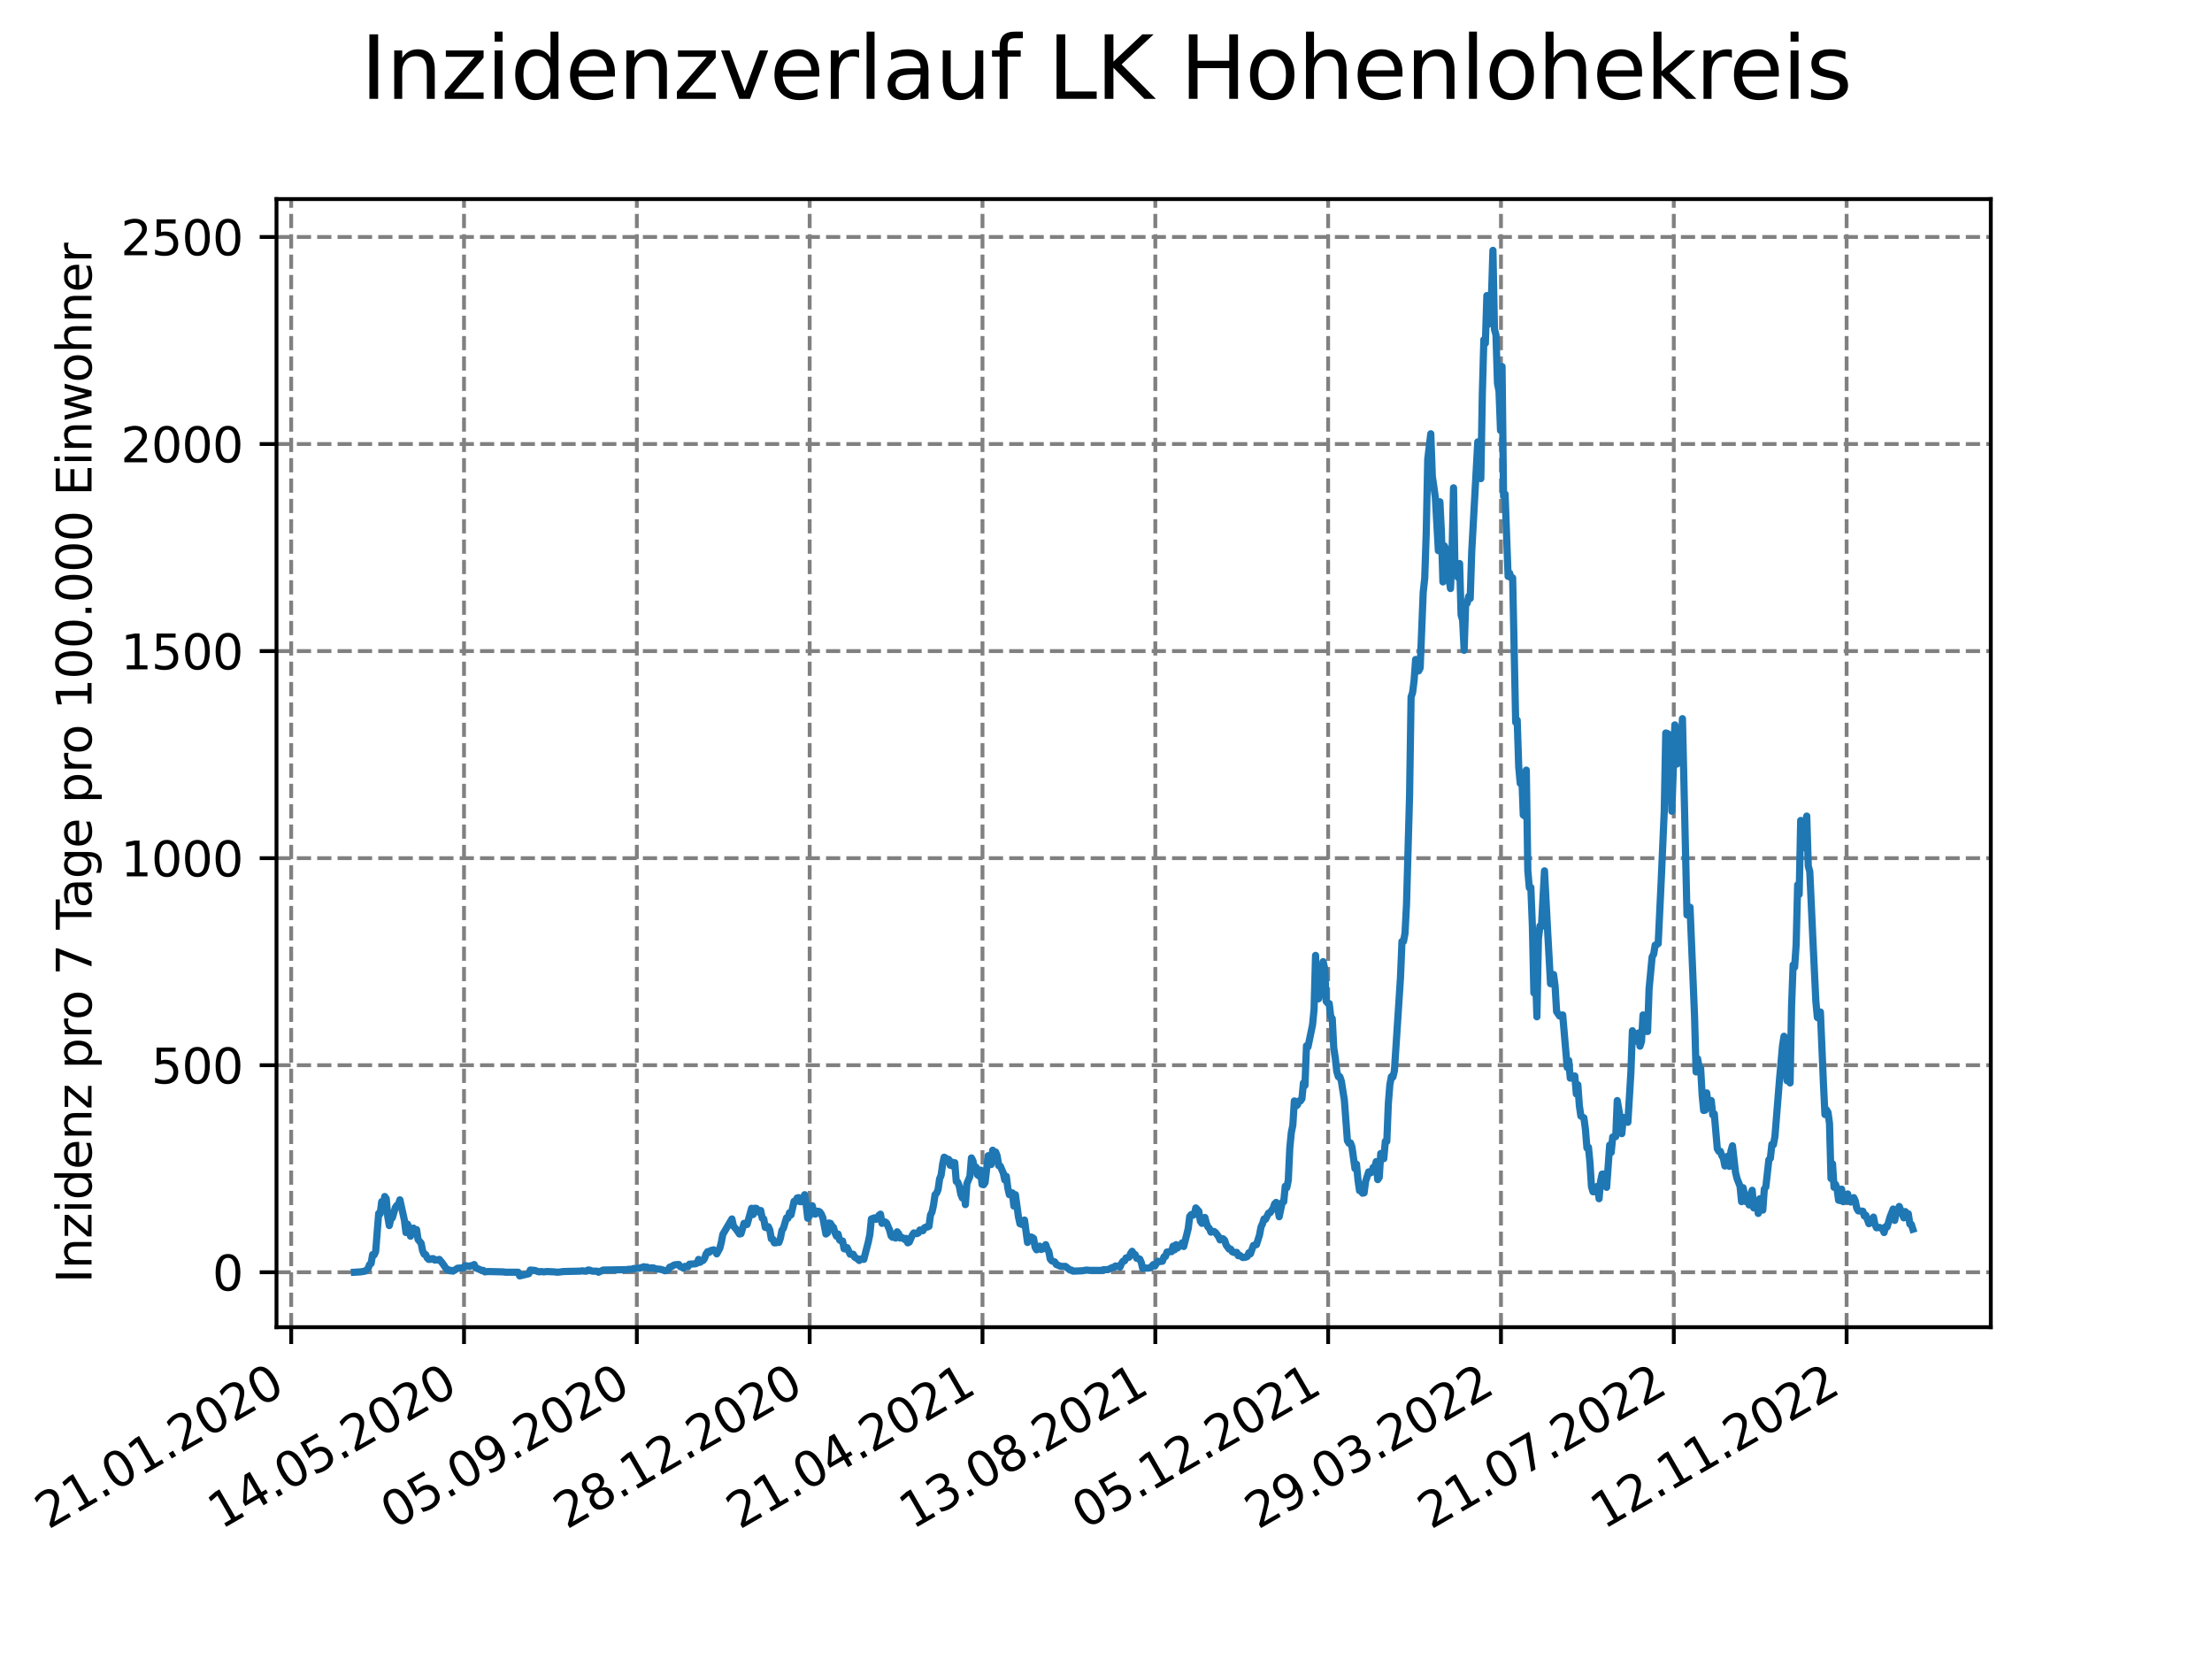 <?xml version="1.0" encoding="utf-8" standalone="no"?>
<!DOCTYPE svg PUBLIC "-//W3C//DTD SVG 1.1//EN"
  "http://www.w3.org/Graphics/SVG/1.1/DTD/svg11.dtd">
<svg xmlns:xlink="http://www.w3.org/1999/xlink" width="460.8pt" height="345.6pt" viewBox="0 0 460.8 345.6" xmlns="http://www.w3.org/2000/svg" version="1.1">
 <defs>
  <style type="text/css">*{stroke-linejoin: round; stroke-linecap: butt}</style>
 </defs>
 <g id="figure_1">
  <g id="patch_1">
   <path d="M 0 345.6 
L 460.8 345.6 
L 460.8 0 
L 0 0 
z
" style="fill: #ffffff"/>
  </g>
  <g id="axes_1">
   <g id="patch_2">
    <path d="M 57.6 276.48 
L 414.72 276.48 
L 414.72 41.472 
L 57.6 41.472 
z
" style="fill: #ffffff"/>
   </g>
   <g id="matplotlib.axis_1">
    <g id="xtick_1">
     <g id="line2d_1">
      <path d="M 60.661 276.48 
L 60.661 41.472 
" clip-path="url(#p6b491a70fc)" style="fill: none; stroke-dasharray: 2.96,1.28; stroke-dashoffset: 0; stroke: #808080; stroke-width: 0.8"/>
     </g>
     <g id="line2d_2">
      <defs>
       <path id="m1b6899db5c" d="M 0 0 
L 0 3.5 
" style="stroke: #000000; stroke-width: 0.8"/>
      </defs>
      <g>
       <use xlink:href="#m1b6899db5c" x="60.661" y="276.48" style="stroke: #000000; stroke-width: 0.8"/>
      </g>
     </g>
     <g id="text_1">
      <!-- 21.01.2020 -->
      <g transform="translate(10.036 318.689) rotate(-30) scale(0.1 -0.1)">
       <defs>
        <path id="DejaVuSans-32" d="M 1228 531 
L 3431 531 
L 3431 0 
L 469 0 
L 469 531 
Q 828 903 1448 1529 
Q 2069 2156 2228 2338 
Q 2531 2678 2651 2914 
Q 2772 3150 2772 3378 
Q 2772 3750 2511 3984 
Q 2250 4219 1831 4219 
Q 1534 4219 1204 4116 
Q 875 4013 500 3803 
L 500 4441 
Q 881 4594 1212 4672 
Q 1544 4750 1819 4750 
Q 2544 4750 2975 4387 
Q 3406 4025 3406 3419 
Q 3406 3131 3298 2873 
Q 3191 2616 2906 2266 
Q 2828 2175 2409 1742 
Q 1991 1309 1228 531 
z
" transform="scale(0.016)"/>
        <path id="DejaVuSans-31" d="M 794 531 
L 1825 531 
L 1825 4091 
L 703 3866 
L 703 4441 
L 1819 4666 
L 2450 4666 
L 2450 531 
L 3481 531 
L 3481 0 
L 794 0 
L 794 531 
z
" transform="scale(0.016)"/>
        <path id="DejaVuSans-2e" d="M 684 794 
L 1344 794 
L 1344 0 
L 684 0 
L 684 794 
z
" transform="scale(0.016)"/>
        <path id="DejaVuSans-30" d="M 2034 4250 
Q 1547 4250 1301 3770 
Q 1056 3291 1056 2328 
Q 1056 1369 1301 889 
Q 1547 409 2034 409 
Q 2525 409 2770 889 
Q 3016 1369 3016 2328 
Q 3016 3291 2770 3770 
Q 2525 4250 2034 4250 
z
M 2034 4750 
Q 2819 4750 3233 4129 
Q 3647 3509 3647 2328 
Q 3647 1150 3233 529 
Q 2819 -91 2034 -91 
Q 1250 -91 836 529 
Q 422 1150 422 2328 
Q 422 3509 836 4129 
Q 1250 4750 2034 4750 
z
" transform="scale(0.016)"/>
       </defs>
       <use xlink:href="#DejaVuSans-32"/>
       <use xlink:href="#DejaVuSans-31" x="63.623"/>
       <use xlink:href="#DejaVuSans-2e" x="127.246"/>
       <use xlink:href="#DejaVuSans-30" x="159.033"/>
       <use xlink:href="#DejaVuSans-31" x="222.656"/>
       <use xlink:href="#DejaVuSans-2e" x="286.279"/>
       <use xlink:href="#DejaVuSans-32" x="318.066"/>
       <use xlink:href="#DejaVuSans-30" x="381.689"/>
       <use xlink:href="#DejaVuSans-32" x="445.312"/>
       <use xlink:href="#DejaVuSans-30" x="508.936"/>
      </g>
     </g>
    </g>
    <g id="xtick_2">
     <g id="line2d_3">
      <path d="M 96.663 276.48 
L 96.663 41.472 
" clip-path="url(#p6b491a70fc)" style="fill: none; stroke-dasharray: 2.96,1.28; stroke-dashoffset: 0; stroke: #808080; stroke-width: 0.8"/>
     </g>
     <g id="line2d_4">
      <g>
       <use xlink:href="#m1b6899db5c" x="96.663" y="276.48" style="stroke: #000000; stroke-width: 0.8"/>
      </g>
     </g>
     <g id="text_2">
      <!-- 14.05.2020 -->
      <g transform="translate(46.038 318.689) rotate(-30) scale(0.1 -0.1)">
       <defs>
        <path id="DejaVuSans-34" d="M 2419 4116 
L 825 1625 
L 2419 1625 
L 2419 4116 
z
M 2253 4666 
L 3047 4666 
L 3047 1625 
L 3713 1625 
L 3713 1100 
L 3047 1100 
L 3047 0 
L 2419 0 
L 2419 1100 
L 313 1100 
L 313 1709 
L 2253 4666 
z
" transform="scale(0.016)"/>
        <path id="DejaVuSans-35" d="M 691 4666 
L 3169 4666 
L 3169 4134 
L 1269 4134 
L 1269 2991 
Q 1406 3038 1543 3061 
Q 1681 3084 1819 3084 
Q 2600 3084 3056 2656 
Q 3513 2228 3513 1497 
Q 3513 744 3044 326 
Q 2575 -91 1722 -91 
Q 1428 -91 1123 -41 
Q 819 9 494 109 
L 494 744 
Q 775 591 1075 516 
Q 1375 441 1709 441 
Q 2250 441 2565 725 
Q 2881 1009 2881 1497 
Q 2881 1984 2565 2268 
Q 2250 2553 1709 2553 
Q 1456 2553 1204 2497 
Q 953 2441 691 2322 
L 691 4666 
z
" transform="scale(0.016)"/>
       </defs>
       <use xlink:href="#DejaVuSans-31"/>
       <use xlink:href="#DejaVuSans-34" x="63.623"/>
       <use xlink:href="#DejaVuSans-2e" x="127.246"/>
       <use xlink:href="#DejaVuSans-30" x="159.033"/>
       <use xlink:href="#DejaVuSans-35" x="222.656"/>
       <use xlink:href="#DejaVuSans-2e" x="286.279"/>
       <use xlink:href="#DejaVuSans-32" x="318.066"/>
       <use xlink:href="#DejaVuSans-30" x="381.689"/>
       <use xlink:href="#DejaVuSans-32" x="445.312"/>
       <use xlink:href="#DejaVuSans-30" x="508.936"/>
      </g>
     </g>
    </g>
    <g id="xtick_3">
     <g id="line2d_5">
      <path d="M 132.666 276.48 
L 132.666 41.472 
" clip-path="url(#p6b491a70fc)" style="fill: none; stroke-dasharray: 2.96,1.28; stroke-dashoffset: 0; stroke: #808080; stroke-width: 0.8"/>
     </g>
     <g id="line2d_6">
      <g>
       <use xlink:href="#m1b6899db5c" x="132.666" y="276.48" style="stroke: #000000; stroke-width: 0.8"/>
      </g>
     </g>
     <g id="text_3">
      <!-- 05.09.2020 -->
      <g transform="translate(82.041 318.689) rotate(-30) scale(0.1 -0.1)">
       <defs>
        <path id="DejaVuSans-39" d="M 703 97 
L 703 672 
Q 941 559 1184 500 
Q 1428 441 1663 441 
Q 2288 441 2617 861 
Q 2947 1281 2994 2138 
Q 2813 1869 2534 1725 
Q 2256 1581 1919 1581 
Q 1219 1581 811 2004 
Q 403 2428 403 3163 
Q 403 3881 828 4315 
Q 1253 4750 1959 4750 
Q 2769 4750 3195 4129 
Q 3622 3509 3622 2328 
Q 3622 1225 3098 567 
Q 2575 -91 1691 -91 
Q 1453 -91 1209 -44 
Q 966 3 703 97 
z
M 1959 2075 
Q 2384 2075 2632 2365 
Q 2881 2656 2881 3163 
Q 2881 3666 2632 3958 
Q 2384 4250 1959 4250 
Q 1534 4250 1286 3958 
Q 1038 3666 1038 3163 
Q 1038 2656 1286 2365 
Q 1534 2075 1959 2075 
z
" transform="scale(0.016)"/>
       </defs>
       <use xlink:href="#DejaVuSans-30"/>
       <use xlink:href="#DejaVuSans-35" x="63.623"/>
       <use xlink:href="#DejaVuSans-2e" x="127.246"/>
       <use xlink:href="#DejaVuSans-30" x="159.033"/>
       <use xlink:href="#DejaVuSans-39" x="222.656"/>
       <use xlink:href="#DejaVuSans-2e" x="286.279"/>
       <use xlink:href="#DejaVuSans-32" x="318.066"/>
       <use xlink:href="#DejaVuSans-30" x="381.689"/>
       <use xlink:href="#DejaVuSans-32" x="445.312"/>
       <use xlink:href="#DejaVuSans-30" x="508.936"/>
      </g>
     </g>
    </g>
    <g id="xtick_4">
     <g id="line2d_7">
      <path d="M 168.668 276.48 
L 168.668 41.472 
" clip-path="url(#p6b491a70fc)" style="fill: none; stroke-dasharray: 2.96,1.28; stroke-dashoffset: 0; stroke: #808080; stroke-width: 0.8"/>
     </g>
     <g id="line2d_8">
      <g>
       <use xlink:href="#m1b6899db5c" x="168.668" y="276.48" style="stroke: #000000; stroke-width: 0.8"/>
      </g>
     </g>
     <g id="text_4">
      <!-- 28.12.2020 -->
      <g transform="translate(118.043 318.689) rotate(-30) scale(0.1 -0.1)">
       <defs>
        <path id="DejaVuSans-38" d="M 2034 2216 
Q 1584 2216 1326 1975 
Q 1069 1734 1069 1313 
Q 1069 891 1326 650 
Q 1584 409 2034 409 
Q 2484 409 2743 651 
Q 3003 894 3003 1313 
Q 3003 1734 2745 1975 
Q 2488 2216 2034 2216 
z
M 1403 2484 
Q 997 2584 770 2862 
Q 544 3141 544 3541 
Q 544 4100 942 4425 
Q 1341 4750 2034 4750 
Q 2731 4750 3128 4425 
Q 3525 4100 3525 3541 
Q 3525 3141 3298 2862 
Q 3072 2584 2669 2484 
Q 3125 2378 3379 2068 
Q 3634 1759 3634 1313 
Q 3634 634 3220 271 
Q 2806 -91 2034 -91 
Q 1263 -91 848 271 
Q 434 634 434 1313 
Q 434 1759 690 2068 
Q 947 2378 1403 2484 
z
M 1172 3481 
Q 1172 3119 1398 2916 
Q 1625 2713 2034 2713 
Q 2441 2713 2670 2916 
Q 2900 3119 2900 3481 
Q 2900 3844 2670 4047 
Q 2441 4250 2034 4250 
Q 1625 4250 1398 4047 
Q 1172 3844 1172 3481 
z
" transform="scale(0.016)"/>
       </defs>
       <use xlink:href="#DejaVuSans-32"/>
       <use xlink:href="#DejaVuSans-38" x="63.623"/>
       <use xlink:href="#DejaVuSans-2e" x="127.246"/>
       <use xlink:href="#DejaVuSans-31" x="159.033"/>
       <use xlink:href="#DejaVuSans-32" x="222.656"/>
       <use xlink:href="#DejaVuSans-2e" x="286.279"/>
       <use xlink:href="#DejaVuSans-32" x="318.066"/>
       <use xlink:href="#DejaVuSans-30" x="381.689"/>
       <use xlink:href="#DejaVuSans-32" x="445.312"/>
       <use xlink:href="#DejaVuSans-30" x="508.936"/>
      </g>
     </g>
    </g>
    <g id="xtick_5">
     <g id="line2d_9">
      <path d="M 204.671 276.48 
L 204.671 41.472 
" clip-path="url(#p6b491a70fc)" style="fill: none; stroke-dasharray: 2.96,1.28; stroke-dashoffset: 0; stroke: #808080; stroke-width: 0.8"/>
     </g>
     <g id="line2d_10">
      <g>
       <use xlink:href="#m1b6899db5c" x="204.671" y="276.48" style="stroke: #000000; stroke-width: 0.8"/>
      </g>
     </g>
     <g id="text_5">
      <!-- 21.04.2021 -->
      <g transform="translate(154.046 318.689) rotate(-30) scale(0.1 -0.1)">
       <use xlink:href="#DejaVuSans-32"/>
       <use xlink:href="#DejaVuSans-31" x="63.623"/>
       <use xlink:href="#DejaVuSans-2e" x="127.246"/>
       <use xlink:href="#DejaVuSans-30" x="159.033"/>
       <use xlink:href="#DejaVuSans-34" x="222.656"/>
       <use xlink:href="#DejaVuSans-2e" x="286.279"/>
       <use xlink:href="#DejaVuSans-32" x="318.066"/>
       <use xlink:href="#DejaVuSans-30" x="381.689"/>
       <use xlink:href="#DejaVuSans-32" x="445.312"/>
       <use xlink:href="#DejaVuSans-31" x="508.936"/>
      </g>
     </g>
    </g>
    <g id="xtick_6">
     <g id="line2d_11">
      <path d="M 240.673 276.48 
L 240.673 41.472 
" clip-path="url(#p6b491a70fc)" style="fill: none; stroke-dasharray: 2.96,1.28; stroke-dashoffset: 0; stroke: #808080; stroke-width: 0.8"/>
     </g>
     <g id="line2d_12">
      <g>
       <use xlink:href="#m1b6899db5c" x="240.673" y="276.48" style="stroke: #000000; stroke-width: 0.8"/>
      </g>
     </g>
     <g id="text_6">
      <!-- 13.08.2021 -->
      <g transform="translate(190.048 318.689) rotate(-30) scale(0.1 -0.1)">
       <defs>
        <path id="DejaVuSans-33" d="M 2597 2516 
Q 3050 2419 3304 2112 
Q 3559 1806 3559 1356 
Q 3559 666 3084 287 
Q 2609 -91 1734 -91 
Q 1441 -91 1130 -33 
Q 819 25 488 141 
L 488 750 
Q 750 597 1062 519 
Q 1375 441 1716 441 
Q 2309 441 2620 675 
Q 2931 909 2931 1356 
Q 2931 1769 2642 2001 
Q 2353 2234 1838 2234 
L 1294 2234 
L 1294 2753 
L 1863 2753 
Q 2328 2753 2575 2939 
Q 2822 3125 2822 3475 
Q 2822 3834 2567 4026 
Q 2313 4219 1838 4219 
Q 1578 4219 1281 4162 
Q 984 4106 628 3988 
L 628 4550 
Q 988 4650 1302 4700 
Q 1616 4750 1894 4750 
Q 2613 4750 3031 4423 
Q 3450 4097 3450 3541 
Q 3450 3153 3228 2886 
Q 3006 2619 2597 2516 
z
" transform="scale(0.016)"/>
       </defs>
       <use xlink:href="#DejaVuSans-31"/>
       <use xlink:href="#DejaVuSans-33" x="63.623"/>
       <use xlink:href="#DejaVuSans-2e" x="127.246"/>
       <use xlink:href="#DejaVuSans-30" x="159.033"/>
       <use xlink:href="#DejaVuSans-38" x="222.656"/>
       <use xlink:href="#DejaVuSans-2e" x="286.279"/>
       <use xlink:href="#DejaVuSans-32" x="318.066"/>
       <use xlink:href="#DejaVuSans-30" x="381.689"/>
       <use xlink:href="#DejaVuSans-32" x="445.312"/>
       <use xlink:href="#DejaVuSans-31" x="508.936"/>
      </g>
     </g>
    </g>
    <g id="xtick_7">
     <g id="line2d_13">
      <path d="M 276.676 276.48 
L 276.676 41.472 
" clip-path="url(#p6b491a70fc)" style="fill: none; stroke-dasharray: 2.96,1.28; stroke-dashoffset: 0; stroke: #808080; stroke-width: 0.8"/>
     </g>
     <g id="line2d_14">
      <g>
       <use xlink:href="#m1b6899db5c" x="276.676" y="276.48" style="stroke: #000000; stroke-width: 0.8"/>
      </g>
     </g>
     <g id="text_7">
      <!-- 05.12.2021 -->
      <g transform="translate(226.051 318.689) rotate(-30) scale(0.1 -0.1)">
       <use xlink:href="#DejaVuSans-30"/>
       <use xlink:href="#DejaVuSans-35" x="63.623"/>
       <use xlink:href="#DejaVuSans-2e" x="127.246"/>
       <use xlink:href="#DejaVuSans-31" x="159.033"/>
       <use xlink:href="#DejaVuSans-32" x="222.656"/>
       <use xlink:href="#DejaVuSans-2e" x="286.279"/>
       <use xlink:href="#DejaVuSans-32" x="318.066"/>
       <use xlink:href="#DejaVuSans-30" x="381.689"/>
       <use xlink:href="#DejaVuSans-32" x="445.312"/>
       <use xlink:href="#DejaVuSans-31" x="508.936"/>
      </g>
     </g>
    </g>
    <g id="xtick_8">
     <g id="line2d_15">
      <path d="M 312.679 276.48 
L 312.679 41.472 
" clip-path="url(#p6b491a70fc)" style="fill: none; stroke-dasharray: 2.96,1.28; stroke-dashoffset: 0; stroke: #808080; stroke-width: 0.8"/>
     </g>
     <g id="line2d_16">
      <g>
       <use xlink:href="#m1b6899db5c" x="312.679" y="276.48" style="stroke: #000000; stroke-width: 0.8"/>
      </g>
     </g>
     <g id="text_8">
      <!-- 29.03.2022 -->
      <g transform="translate(262.053 318.689) rotate(-30) scale(0.1 -0.1)">
       <use xlink:href="#DejaVuSans-32"/>
       <use xlink:href="#DejaVuSans-39" x="63.623"/>
       <use xlink:href="#DejaVuSans-2e" x="127.246"/>
       <use xlink:href="#DejaVuSans-30" x="159.033"/>
       <use xlink:href="#DejaVuSans-33" x="222.656"/>
       <use xlink:href="#DejaVuSans-2e" x="286.279"/>
       <use xlink:href="#DejaVuSans-32" x="318.066"/>
       <use xlink:href="#DejaVuSans-30" x="381.689"/>
       <use xlink:href="#DejaVuSans-32" x="445.312"/>
       <use xlink:href="#DejaVuSans-32" x="508.936"/>
      </g>
     </g>
    </g>
    <g id="xtick_9">
     <g id="line2d_17">
      <path d="M 348.681 276.48 
L 348.681 41.472 
" clip-path="url(#p6b491a70fc)" style="fill: none; stroke-dasharray: 2.96,1.28; stroke-dashoffset: 0; stroke: #808080; stroke-width: 0.8"/>
     </g>
     <g id="line2d_18">
      <g>
       <use xlink:href="#m1b6899db5c" x="348.681" y="276.48" style="stroke: #000000; stroke-width: 0.8"/>
      </g>
     </g>
     <g id="text_9">
      <!-- 21.07.2022 -->
      <g transform="translate(298.056 318.689) rotate(-30) scale(0.1 -0.1)">
       <defs>
        <path id="DejaVuSans-37" d="M 525 4666 
L 3525 4666 
L 3525 4397 
L 1831 0 
L 1172 0 
L 2766 4134 
L 525 4134 
L 525 4666 
z
" transform="scale(0.016)"/>
       </defs>
       <use xlink:href="#DejaVuSans-32"/>
       <use xlink:href="#DejaVuSans-31" x="63.623"/>
       <use xlink:href="#DejaVuSans-2e" x="127.246"/>
       <use xlink:href="#DejaVuSans-30" x="159.033"/>
       <use xlink:href="#DejaVuSans-37" x="222.656"/>
       <use xlink:href="#DejaVuSans-2e" x="286.279"/>
       <use xlink:href="#DejaVuSans-32" x="318.066"/>
       <use xlink:href="#DejaVuSans-30" x="381.689"/>
       <use xlink:href="#DejaVuSans-32" x="445.312"/>
       <use xlink:href="#DejaVuSans-32" x="508.936"/>
      </g>
     </g>
    </g>
    <g id="xtick_10">
     <g id="line2d_19">
      <path d="M 384.684 276.48 
L 384.684 41.472 
" clip-path="url(#p6b491a70fc)" style="fill: none; stroke-dasharray: 2.96,1.28; stroke-dashoffset: 0; stroke: #808080; stroke-width: 0.8"/>
     </g>
     <g id="line2d_20">
      <g>
       <use xlink:href="#m1b6899db5c" x="384.684" y="276.48" style="stroke: #000000; stroke-width: 0.8"/>
      </g>
     </g>
     <g id="text_10">
      <!-- 12.11.2022 -->
      <g transform="translate(334.058 318.689) rotate(-30) scale(0.1 -0.1)">
       <use xlink:href="#DejaVuSans-31"/>
       <use xlink:href="#DejaVuSans-32" x="63.623"/>
       <use xlink:href="#DejaVuSans-2e" x="127.246"/>
       <use xlink:href="#DejaVuSans-31" x="159.033"/>
       <use xlink:href="#DejaVuSans-31" x="222.656"/>
       <use xlink:href="#DejaVuSans-2e" x="286.279"/>
       <use xlink:href="#DejaVuSans-32" x="318.066"/>
       <use xlink:href="#DejaVuSans-30" x="381.689"/>
       <use xlink:href="#DejaVuSans-32" x="445.312"/>
       <use xlink:href="#DejaVuSans-32" x="508.936"/>
      </g>
     </g>
    </g>
   </g>
   <g id="matplotlib.axis_2">
    <g id="ytick_1">
     <g id="line2d_21">
      <path d="M 57.6 265.032 
L 414.72 265.032 
" clip-path="url(#p6b491a70fc)" style="fill: none; stroke-dasharray: 2.96,1.28; stroke-dashoffset: 0; stroke: #808080; stroke-width: 0.8"/>
     </g>
     <g id="line2d_22">
      <defs>
       <path id="mf4adb6bcbe" d="M 0 0 
L -3.5 0 
" style="stroke: #000000; stroke-width: 0.8"/>
      </defs>
      <g>
       <use xlink:href="#mf4adb6bcbe" x="57.6" y="265.032" style="stroke: #000000; stroke-width: 0.8"/>
      </g>
     </g>
     <g id="text_11">
      <!-- 0 -->
      <g transform="translate(44.237 268.831) scale(0.1 -0.1)">
       <use xlink:href="#DejaVuSans-30"/>
      </g>
     </g>
    </g>
    <g id="ytick_2">
     <g id="line2d_23">
      <path d="M 57.6 221.899 
L 414.72 221.899 
" clip-path="url(#p6b491a70fc)" style="fill: none; stroke-dasharray: 2.96,1.28; stroke-dashoffset: 0; stroke: #808080; stroke-width: 0.8"/>
     </g>
     <g id="line2d_24">
      <g>
       <use xlink:href="#mf4adb6bcbe" x="57.6" y="221.899" style="stroke: #000000; stroke-width: 0.8"/>
      </g>
     </g>
     <g id="text_12">
      <!-- 500 -->
      <g transform="translate(31.512 225.699) scale(0.1 -0.1)">
       <use xlink:href="#DejaVuSans-35"/>
       <use xlink:href="#DejaVuSans-30" x="63.623"/>
       <use xlink:href="#DejaVuSans-30" x="127.246"/>
      </g>
     </g>
    </g>
    <g id="ytick_3">
     <g id="line2d_25">
      <path d="M 57.6 178.767 
L 414.72 178.767 
" clip-path="url(#p6b491a70fc)" style="fill: none; stroke-dasharray: 2.96,1.28; stroke-dashoffset: 0; stroke: #808080; stroke-width: 0.8"/>
     </g>
     <g id="line2d_26">
      <g>
       <use xlink:href="#mf4adb6bcbe" x="57.6" y="178.767" style="stroke: #000000; stroke-width: 0.8"/>
      </g>
     </g>
     <g id="text_13">
      <!-- 1000 -->
      <g transform="translate(25.15 182.566) scale(0.1 -0.1)">
       <use xlink:href="#DejaVuSans-31"/>
       <use xlink:href="#DejaVuSans-30" x="63.623"/>
       <use xlink:href="#DejaVuSans-30" x="127.246"/>
       <use xlink:href="#DejaVuSans-30" x="190.869"/>
      </g>
     </g>
    </g>
    <g id="ytick_4">
     <g id="line2d_27">
      <path d="M 57.6 135.634 
L 414.72 135.634 
" clip-path="url(#p6b491a70fc)" style="fill: none; stroke-dasharray: 2.96,1.28; stroke-dashoffset: 0; stroke: #808080; stroke-width: 0.8"/>
     </g>
     <g id="line2d_28">
      <g>
       <use xlink:href="#mf4adb6bcbe" x="57.6" y="135.634" style="stroke: #000000; stroke-width: 0.8"/>
      </g>
     </g>
     <g id="text_14">
      <!-- 1500 -->
      <g transform="translate(25.15 139.433) scale(0.1 -0.1)">
       <use xlink:href="#DejaVuSans-31"/>
       <use xlink:href="#DejaVuSans-35" x="63.623"/>
       <use xlink:href="#DejaVuSans-30" x="127.246"/>
       <use xlink:href="#DejaVuSans-30" x="190.869"/>
      </g>
     </g>
    </g>
    <g id="ytick_5">
     <g id="line2d_29">
      <path d="M 57.6 92.501 
L 414.72 92.501 
" clip-path="url(#p6b491a70fc)" style="fill: none; stroke-dasharray: 2.96,1.28; stroke-dashoffset: 0; stroke: #808080; stroke-width: 0.8"/>
     </g>
     <g id="line2d_30">
      <g>
       <use xlink:href="#mf4adb6bcbe" x="57.6" y="92.501" style="stroke: #000000; stroke-width: 0.8"/>
      </g>
     </g>
     <g id="text_15">
      <!-- 2000 -->
      <g transform="translate(25.15 96.301) scale(0.1 -0.1)">
       <use xlink:href="#DejaVuSans-32"/>
       <use xlink:href="#DejaVuSans-30" x="63.623"/>
       <use xlink:href="#DejaVuSans-30" x="127.246"/>
       <use xlink:href="#DejaVuSans-30" x="190.869"/>
      </g>
     </g>
    </g>
    <g id="ytick_6">
     <g id="line2d_31">
      <path d="M 57.6 49.369 
L 414.72 49.369 
" clip-path="url(#p6b491a70fc)" style="fill: none; stroke-dasharray: 2.96,1.28; stroke-dashoffset: 0; stroke: #808080; stroke-width: 0.8"/>
     </g>
     <g id="line2d_32">
      <g>
       <use xlink:href="#mf4adb6bcbe" x="57.6" y="49.369" style="stroke: #000000; stroke-width: 0.8"/>
      </g>
     </g>
     <g id="text_16">
      <!-- 2500 -->
      <g transform="translate(25.15 53.168) scale(0.1 -0.1)">
       <use xlink:href="#DejaVuSans-32"/>
       <use xlink:href="#DejaVuSans-35" x="63.623"/>
       <use xlink:href="#DejaVuSans-30" x="127.246"/>
       <use xlink:href="#DejaVuSans-30" x="190.869"/>
      </g>
     </g>
    </g>
    <g id="text_17">
     <!-- Inzidenz pro 7 Tage pro 100.000 Einwohner -->
     <g transform="translate(19.07 267.301) rotate(-90) scale(0.1 -0.1)">
      <defs>
       <path id="DejaVuSans-49" d="M 628 4666 
L 1259 4666 
L 1259 0 
L 628 0 
L 628 4666 
z
" transform="scale(0.016)"/>
       <path id="DejaVuSans-6e" d="M 3513 2113 
L 3513 0 
L 2938 0 
L 2938 2094 
Q 2938 2591 2744 2837 
Q 2550 3084 2163 3084 
Q 1697 3084 1428 2787 
Q 1159 2491 1159 1978 
L 1159 0 
L 581 0 
L 581 3500 
L 1159 3500 
L 1159 2956 
Q 1366 3272 1645 3428 
Q 1925 3584 2291 3584 
Q 2894 3584 3203 3211 
Q 3513 2838 3513 2113 
z
" transform="scale(0.016)"/>
       <path id="DejaVuSans-7a" d="M 353 3500 
L 3084 3500 
L 3084 2975 
L 922 459 
L 3084 459 
L 3084 0 
L 275 0 
L 275 525 
L 2438 3041 
L 353 3041 
L 353 3500 
z
" transform="scale(0.016)"/>
       <path id="DejaVuSans-69" d="M 603 3500 
L 1178 3500 
L 1178 0 
L 603 0 
L 603 3500 
z
M 603 4863 
L 1178 4863 
L 1178 4134 
L 603 4134 
L 603 4863 
z
" transform="scale(0.016)"/>
       <path id="DejaVuSans-64" d="M 2906 2969 
L 2906 4863 
L 3481 4863 
L 3481 0 
L 2906 0 
L 2906 525 
Q 2725 213 2448 61 
Q 2172 -91 1784 -91 
Q 1150 -91 751 415 
Q 353 922 353 1747 
Q 353 2572 751 3078 
Q 1150 3584 1784 3584 
Q 2172 3584 2448 3432 
Q 2725 3281 2906 2969 
z
M 947 1747 
Q 947 1113 1208 752 
Q 1469 391 1925 391 
Q 2381 391 2643 752 
Q 2906 1113 2906 1747 
Q 2906 2381 2643 2742 
Q 2381 3103 1925 3103 
Q 1469 3103 1208 2742 
Q 947 2381 947 1747 
z
" transform="scale(0.016)"/>
       <path id="DejaVuSans-65" d="M 3597 1894 
L 3597 1613 
L 953 1613 
Q 991 1019 1311 708 
Q 1631 397 2203 397 
Q 2534 397 2845 478 
Q 3156 559 3463 722 
L 3463 178 
Q 3153 47 2828 -22 
Q 2503 -91 2169 -91 
Q 1331 -91 842 396 
Q 353 884 353 1716 
Q 353 2575 817 3079 
Q 1281 3584 2069 3584 
Q 2775 3584 3186 3129 
Q 3597 2675 3597 1894 
z
M 3022 2063 
Q 3016 2534 2758 2815 
Q 2500 3097 2075 3097 
Q 1594 3097 1305 2825 
Q 1016 2553 972 2059 
L 3022 2063 
z
" transform="scale(0.016)"/>
       <path id="DejaVuSans-20" transform="scale(0.016)"/>
       <path id="DejaVuSans-70" d="M 1159 525 
L 1159 -1331 
L 581 -1331 
L 581 3500 
L 1159 3500 
L 1159 2969 
Q 1341 3281 1617 3432 
Q 1894 3584 2278 3584 
Q 2916 3584 3314 3078 
Q 3713 2572 3713 1747 
Q 3713 922 3314 415 
Q 2916 -91 2278 -91 
Q 1894 -91 1617 61 
Q 1341 213 1159 525 
z
M 3116 1747 
Q 3116 2381 2855 2742 
Q 2594 3103 2138 3103 
Q 1681 3103 1420 2742 
Q 1159 2381 1159 1747 
Q 1159 1113 1420 752 
Q 1681 391 2138 391 
Q 2594 391 2855 752 
Q 3116 1113 3116 1747 
z
" transform="scale(0.016)"/>
       <path id="DejaVuSans-72" d="M 2631 2963 
Q 2534 3019 2420 3045 
Q 2306 3072 2169 3072 
Q 1681 3072 1420 2755 
Q 1159 2438 1159 1844 
L 1159 0 
L 581 0 
L 581 3500 
L 1159 3500 
L 1159 2956 
Q 1341 3275 1631 3429 
Q 1922 3584 2338 3584 
Q 2397 3584 2469 3576 
Q 2541 3569 2628 3553 
L 2631 2963 
z
" transform="scale(0.016)"/>
       <path id="DejaVuSans-6f" d="M 1959 3097 
Q 1497 3097 1228 2736 
Q 959 2375 959 1747 
Q 959 1119 1226 758 
Q 1494 397 1959 397 
Q 2419 397 2687 759 
Q 2956 1122 2956 1747 
Q 2956 2369 2687 2733 
Q 2419 3097 1959 3097 
z
M 1959 3584 
Q 2709 3584 3137 3096 
Q 3566 2609 3566 1747 
Q 3566 888 3137 398 
Q 2709 -91 1959 -91 
Q 1206 -91 779 398 
Q 353 888 353 1747 
Q 353 2609 779 3096 
Q 1206 3584 1959 3584 
z
" transform="scale(0.016)"/>
       <path id="DejaVuSans-54" d="M -19 4666 
L 3928 4666 
L 3928 4134 
L 2272 4134 
L 2272 0 
L 1638 0 
L 1638 4134 
L -19 4134 
L -19 4666 
z
" transform="scale(0.016)"/>
       <path id="DejaVuSans-61" d="M 2194 1759 
Q 1497 1759 1228 1600 
Q 959 1441 959 1056 
Q 959 750 1161 570 
Q 1363 391 1709 391 
Q 2188 391 2477 730 
Q 2766 1069 2766 1631 
L 2766 1759 
L 2194 1759 
z
M 3341 1997 
L 3341 0 
L 2766 0 
L 2766 531 
Q 2569 213 2275 61 
Q 1981 -91 1556 -91 
Q 1019 -91 701 211 
Q 384 513 384 1019 
Q 384 1609 779 1909 
Q 1175 2209 1959 2209 
L 2766 2209 
L 2766 2266 
Q 2766 2663 2505 2880 
Q 2244 3097 1772 3097 
Q 1472 3097 1187 3025 
Q 903 2953 641 2809 
L 641 3341 
Q 956 3463 1253 3523 
Q 1550 3584 1831 3584 
Q 2591 3584 2966 3190 
Q 3341 2797 3341 1997 
z
" transform="scale(0.016)"/>
       <path id="DejaVuSans-67" d="M 2906 1791 
Q 2906 2416 2648 2759 
Q 2391 3103 1925 3103 
Q 1463 3103 1205 2759 
Q 947 2416 947 1791 
Q 947 1169 1205 825 
Q 1463 481 1925 481 
Q 2391 481 2648 825 
Q 2906 1169 2906 1791 
z
M 3481 434 
Q 3481 -459 3084 -895 
Q 2688 -1331 1869 -1331 
Q 1566 -1331 1297 -1286 
Q 1028 -1241 775 -1147 
L 775 -588 
Q 1028 -725 1275 -790 
Q 1522 -856 1778 -856 
Q 2344 -856 2625 -561 
Q 2906 -266 2906 331 
L 2906 616 
Q 2728 306 2450 153 
Q 2172 0 1784 0 
Q 1141 0 747 490 
Q 353 981 353 1791 
Q 353 2603 747 3093 
Q 1141 3584 1784 3584 
Q 2172 3584 2450 3431 
Q 2728 3278 2906 2969 
L 2906 3500 
L 3481 3500 
L 3481 434 
z
" transform="scale(0.016)"/>
       <path id="DejaVuSans-45" d="M 628 4666 
L 3578 4666 
L 3578 4134 
L 1259 4134 
L 1259 2753 
L 3481 2753 
L 3481 2222 
L 1259 2222 
L 1259 531 
L 3634 531 
L 3634 0 
L 628 0 
L 628 4666 
z
" transform="scale(0.016)"/>
       <path id="DejaVuSans-77" d="M 269 3500 
L 844 3500 
L 1563 769 
L 2278 3500 
L 2956 3500 
L 3675 769 
L 4391 3500 
L 4966 3500 
L 4050 0 
L 3372 0 
L 2619 2869 
L 1863 0 
L 1184 0 
L 269 3500 
z
" transform="scale(0.016)"/>
       <path id="DejaVuSans-68" d="M 3513 2113 
L 3513 0 
L 2938 0 
L 2938 2094 
Q 2938 2591 2744 2837 
Q 2550 3084 2163 3084 
Q 1697 3084 1428 2787 
Q 1159 2491 1159 1978 
L 1159 0 
L 581 0 
L 581 4863 
L 1159 4863 
L 1159 2956 
Q 1366 3272 1645 3428 
Q 1925 3584 2291 3584 
Q 2894 3584 3203 3211 
Q 3513 2838 3513 2113 
z
" transform="scale(0.016)"/>
      </defs>
      <use xlink:href="#DejaVuSans-49"/>
      <use xlink:href="#DejaVuSans-6e" x="29.492"/>
      <use xlink:href="#DejaVuSans-7a" x="92.871"/>
      <use xlink:href="#DejaVuSans-69" x="145.361"/>
      <use xlink:href="#DejaVuSans-64" x="173.145"/>
      <use xlink:href="#DejaVuSans-65" x="236.621"/>
      <use xlink:href="#DejaVuSans-6e" x="298.145"/>
      <use xlink:href="#DejaVuSans-7a" x="361.523"/>
      <use xlink:href="#DejaVuSans-20" x="414.014"/>
      <use xlink:href="#DejaVuSans-70" x="445.801"/>
      <use xlink:href="#DejaVuSans-72" x="509.277"/>
      <use xlink:href="#DejaVuSans-6f" x="548.141"/>
      <use xlink:href="#DejaVuSans-20" x="609.322"/>
      <use xlink:href="#DejaVuSans-37" x="641.109"/>
      <use xlink:href="#DejaVuSans-20" x="704.732"/>
      <use xlink:href="#DejaVuSans-54" x="736.52"/>
      <use xlink:href="#DejaVuSans-61" x="781.104"/>
      <use xlink:href="#DejaVuSans-67" x="842.383"/>
      <use xlink:href="#DejaVuSans-65" x="905.859"/>
      <use xlink:href="#DejaVuSans-20" x="967.383"/>
      <use xlink:href="#DejaVuSans-70" x="999.17"/>
      <use xlink:href="#DejaVuSans-72" x="1062.646"/>
      <use xlink:href="#DejaVuSans-6f" x="1101.51"/>
      <use xlink:href="#DejaVuSans-20" x="1162.691"/>
      <use xlink:href="#DejaVuSans-31" x="1194.479"/>
      <use xlink:href="#DejaVuSans-30" x="1258.102"/>
      <use xlink:href="#DejaVuSans-30" x="1321.725"/>
      <use xlink:href="#DejaVuSans-2e" x="1385.348"/>
      <use xlink:href="#DejaVuSans-30" x="1417.135"/>
      <use xlink:href="#DejaVuSans-30" x="1480.758"/>
      <use xlink:href="#DejaVuSans-30" x="1544.381"/>
      <use xlink:href="#DejaVuSans-20" x="1608.004"/>
      <use xlink:href="#DejaVuSans-45" x="1639.791"/>
      <use xlink:href="#DejaVuSans-69" x="1702.975"/>
      <use xlink:href="#DejaVuSans-6e" x="1730.758"/>
      <use xlink:href="#DejaVuSans-77" x="1794.137"/>
      <use xlink:href="#DejaVuSans-6f" x="1875.924"/>
      <use xlink:href="#DejaVuSans-68" x="1937.105"/>
      <use xlink:href="#DejaVuSans-6e" x="2000.484"/>
      <use xlink:href="#DejaVuSans-65" x="2063.863"/>
      <use xlink:href="#DejaVuSans-72" x="2125.387"/>
     </g>
    </g>
   </g>
   <g id="line2d_33">
    <path d="M 73.833 265.032 
L 75.096 264.955 
L 76.043 264.802 
L 76.675 264.266 
L 76.991 263.424 
L 77.307 263.194 
L 77.622 261.356 
L 77.938 261.433 
L 78.254 260.744 
L 78.886 252.78 
L 79.202 252.857 
L 79.517 250.33 
L 79.833 251.172 
L 80.149 249.258 
L 80.465 249.717 
L 80.781 253.469 
L 81.096 255.307 
L 81.412 253.929 
L 81.728 253.699 
L 82.36 251.555 
L 82.675 251.095 
L 82.991 250.942 
L 83.307 249.947 
L 84.255 254.235 
L 84.57 256.762 
L 84.886 255.001 
L 85.202 255.69 
L 85.518 257.528 
L 85.834 256.073 
L 86.149 255.843 
L 86.465 256.379 
L 86.781 256.149 
L 87.097 258.217 
L 87.728 258.983 
L 88.044 260.591 
L 88.36 261.28 
L 88.676 261.356 
L 88.992 262.046 
L 89.308 262.352 
L 89.623 262.352 
L 89.939 262.199 
L 90.255 262.199 
L 90.571 262.505 
L 90.887 262.429 
L 91.202 262.505 
L 91.518 262.352 
L 92.15 263.118 
L 92.781 264.037 
L 93.097 264.496 
L 93.413 264.496 
L 93.729 264.726 
L 94.045 264.649 
L 94.36 264.802 
L 94.992 264.419 
L 95.308 264.19 
L 96.571 264.113 
L 96.887 263.654 
L 97.834 263.807 
L 98.15 263.654 
L 98.466 263.654 
L 98.782 263.424 
L 99.098 264.113 
L 100.361 264.649 
L 100.677 264.649 
L 100.993 264.955 
L 101.624 264.879 
L 104.782 264.955 
L 105.414 265.032 
L 107.94 265.032 
L 108.256 265.798 
L 110.151 265.338 
L 110.467 264.573 
L 111.414 264.649 
L 112.046 264.879 
L 112.362 264.955 
L 112.678 264.879 
L 113.309 264.955 
L 113.941 264.879 
L 115.52 264.955 
L 116.152 265.032 
L 116.783 264.955 
L 117.415 264.879 
L 120.889 264.802 
L 121.204 264.726 
L 121.836 264.802 
L 122.152 264.802 
L 122.468 264.573 
L 122.784 264.573 
L 123.415 264.802 
L 124.363 264.802 
L 124.678 265.032 
L 125.626 264.573 
L 130.363 264.496 
L 130.995 264.419 
L 131.626 264.419 
L 131.942 264.266 
L 133.205 264.19 
L 134.153 263.883 
L 134.469 264.037 
L 134.784 263.96 
L 135.1 264.19 
L 135.732 264.113 
L 136.048 264.113 
L 136.679 264.343 
L 137.627 264.419 
L 138.574 264.726 
L 139.206 264.496 
L 139.522 263.96 
L 139.837 263.883 
L 140.469 263.501 
L 141.101 263.424 
L 141.416 263.424 
L 141.732 263.883 
L 142.048 263.96 
L 142.364 264.19 
L 142.68 263.807 
L 143.311 263.883 
L 143.627 263.347 
L 144.89 263.271 
L 145.206 263.118 
L 145.522 262.352 
L 145.838 262.965 
L 146.154 262.658 
L 146.469 262.582 
L 146.785 262.122 
L 147.101 261.203 
L 147.417 260.744 
L 147.733 260.897 
L 148.049 260.514 
L 148.68 260.361 
L 148.996 260.667 
L 149.312 261.203 
L 149.943 260.055 
L 150.259 258.83 
L 150.575 257.145 
L 151.207 256.073 
L 152.47 253.929 
L 152.786 255.384 
L 153.417 256.149 
L 154.049 257.068 
L 154.365 256.992 
L 154.996 254.848 
L 155.628 255.077 
L 156.26 252.857 
L 156.575 251.708 
L 156.891 253.01 
L 157.207 251.708 
L 157.523 251.708 
L 157.839 252.014 
L 158.154 252.55 
L 158.47 252.168 
L 158.786 253.776 
L 159.102 253.929 
L 159.418 255.69 
L 159.734 255.767 
L 160.049 255.537 
L 160.365 256.226 
L 160.681 258.064 
L 160.997 258.14 
L 161.313 258.906 
L 161.628 258.906 
L 161.944 258.753 
L 162.26 258.83 
L 162.576 257.911 
L 162.892 256.303 
L 163.207 255.843 
L 163.839 253.699 
L 164.155 253.776 
L 164.471 252.627 
L 164.787 253.086 
L 165.418 250.253 
L 165.734 250.33 
L 166.05 249.564 
L 166.366 249.487 
L 166.681 250.33 
L 166.997 250.33 
L 167.629 248.875 
L 167.945 250.942 
L 168.26 253.776 
L 168.576 253.393 
L 168.892 252.78 
L 169.208 251.172 
L 169.524 252.474 
L 169.84 252.933 
L 170.155 252.321 
L 170.471 252.321 
L 170.787 252.474 
L 171.103 252.933 
L 171.419 253.699 
L 172.05 257.068 
L 172.366 256.839 
L 172.682 254.771 
L 172.998 254.848 
L 173.313 255.384 
L 173.629 255.69 
L 173.945 256.839 
L 174.261 257.528 
L 174.577 257.068 
L 174.893 258.293 
L 175.208 258.523 
L 175.524 258.523 
L 175.84 260.131 
L 176.156 260.208 
L 176.472 259.902 
L 177.103 261.28 
L 177.735 261.28 
L 178.051 261.893 
L 178.682 262.275 
L 178.998 262.582 
L 179.314 262.275 
L 179.945 262.352 
L 180.893 258.676 
L 181.209 257.145 
L 181.525 253.929 
L 182.156 253.699 
L 182.472 254.005 
L 182.788 253.929 
L 183.104 253.163 
L 183.419 252.933 
L 183.735 254.848 
L 184.367 254.541 
L 184.683 254.771 
L 185.314 256.226 
L 185.63 257.451 
L 185.946 257.757 
L 186.262 257.604 
L 186.578 257.911 
L 186.893 256.609 
L 187.209 256.992 
L 187.525 257.911 
L 187.841 257.757 
L 188.157 257.911 
L 188.472 258.217 
L 188.788 257.987 
L 189.104 258.906 
L 189.42 258.753 
L 190.051 257.298 
L 190.367 256.839 
L 190.999 256.992 
L 191.315 256.839 
L 191.631 256.226 
L 191.946 256.379 
L 192.262 256.379 
L 192.578 255.767 
L 192.894 255.613 
L 193.21 255.613 
L 193.525 255.46 
L 193.841 253.086 
L 194.157 252.474 
L 194.473 251.019 
L 194.789 248.875 
L 195.104 248.568 
L 195.42 247.803 
L 195.736 245.582 
L 196.052 244.816 
L 196.368 242.519 
L 196.684 241.064 
L 197.315 241.447 
L 197.631 241.524 
L 197.947 242.749 
L 198.263 242.06 
L 198.578 242.979 
L 198.894 242.213 
L 199.21 246.118 
L 199.526 246.271 
L 199.842 247.114 
L 200.157 248.798 
L 200.473 249.564 
L 200.789 247.803 
L 201.105 250.942 
L 201.421 246.578 
L 202.052 245.046 
L 202.368 241.217 
L 202.684 241.83 
L 203 243.668 
L 203.316 243.132 
L 203.631 244.74 
L 203.947 244.969 
L 204.263 243.744 
L 204.579 246.731 
L 204.895 246.807 
L 205.21 246.348 
L 205.842 240.758 
L 206.158 241.217 
L 206.474 242.596 
L 206.79 239.609 
L 207.105 240.452 
L 207.421 239.992 
L 207.737 240.834 
L 208.053 242.825 
L 208.369 242.902 
L 209 244.357 
L 209.316 245.812 
L 209.632 245.046 
L 209.948 247.496 
L 210.263 248.875 
L 210.579 248.798 
L 210.895 248.492 
L 211.211 251.249 
L 211.527 248.875 
L 212.158 253.469 
L 212.474 254.924 
L 213.106 255.154 
L 213.422 254.158 
L 214.053 258.83 
L 214.369 257.834 
L 214.685 257.681 
L 215.001 257.757 
L 215.316 257.987 
L 215.632 259.825 
L 215.948 260.361 
L 216.264 260.131 
L 216.58 259.595 
L 216.895 260.284 
L 217.527 260.055 
L 217.843 259.289 
L 218.159 260.208 
L 218.475 260.667 
L 218.79 262.275 
L 219.106 262.658 
L 219.738 262.888 
L 220.054 263.424 
L 221.001 263.807 
L 221.948 263.807 
L 222.896 264.573 
L 223.212 264.573 
L 223.528 264.802 
L 225.422 264.726 
L 226.37 264.573 
L 227.001 264.649 
L 229.528 264.649 
L 229.844 264.496 
L 230.791 264.496 
L 231.739 264.037 
L 232.054 264.037 
L 232.37 263.73 
L 233.002 263.807 
L 233.318 263.96 
L 233.634 263.194 
L 233.949 262.735 
L 234.265 262.658 
L 234.581 262.046 
L 235.213 261.893 
L 235.528 261.127 
L 235.844 260.667 
L 236.16 261.203 
L 236.476 261.356 
L 236.792 262.122 
L 237.423 262.275 
L 237.739 262.965 
L 238.055 264.266 
L 238.371 264.113 
L 239.002 264.19 
L 239.634 264.113 
L 240.266 263.424 
L 240.581 263.73 
L 241.213 262.735 
L 241.529 262.811 
L 242.16 262.735 
L 242.476 261.816 
L 242.792 261.739 
L 243.108 260.82 
L 243.739 260.744 
L 244.055 260.744 
L 244.371 259.595 
L 244.687 260.361 
L 245.003 259.289 
L 245.319 259.978 
L 245.634 259.519 
L 245.95 259.442 
L 246.266 258.906 
L 246.582 259.672 
L 247.213 257.221 
L 247.529 255.92 
L 247.845 253.393 
L 248.161 253.01 
L 248.477 253.163 
L 248.792 253.01 
L 249.108 251.631 
L 249.74 252.321 
L 250.056 254.388 
L 250.372 254.848 
L 250.687 254.771 
L 251.003 253.622 
L 251.319 254.848 
L 251.635 255.613 
L 251.951 255.92 
L 252.266 256.685 
L 252.582 256.532 
L 252.898 256.532 
L 253.214 256.762 
L 253.845 257.604 
L 254.161 258.293 
L 254.477 258.064 
L 254.793 258.064 
L 255.109 258.37 
L 255.425 259.366 
L 256.056 260.208 
L 256.372 260.208 
L 256.688 260.744 
L 257.004 260.897 
L 257.635 260.897 
L 257.951 261.586 
L 258.267 261.51 
L 258.898 261.969 
L 259.53 261.893 
L 259.846 261.739 
L 260.162 260.974 
L 260.478 261.203 
L 261.109 259.442 
L 261.741 259.289 
L 262.372 257.298 
L 262.688 255.613 
L 263.004 254.924 
L 263.32 253.929 
L 263.636 254.005 
L 264.267 252.704 
L 264.583 252.627 
L 265.215 251.708 
L 265.53 250.789 
L 265.846 250.483 
L 266.162 251.555 
L 266.478 253.469 
L 267.11 250.483 
L 267.425 250.33 
L 267.741 247.114 
L 268.057 247.42 
L 268.373 245.888 
L 268.689 239.15 
L 269.004 235.934 
L 269.32 234.402 
L 269.636 229.348 
L 269.952 230.42 
L 270.268 230.191 
L 270.583 229.348 
L 270.899 229.348 
L 271.215 228.889 
L 271.531 225.596 
L 271.847 226.132 
L 272.163 217.862 
L 272.478 218.092 
L 273.426 213.497 
L 273.742 210.281 
L 274.057 199.025 
L 274.373 208.137 
L 274.689 208.06 
L 275.005 205.304 
L 275.321 204.232 
L 275.636 200.326 
L 275.952 201.781 
L 276.268 208.596 
L 276.584 208.979 
L 276.9 209.056 
L 277.216 211.736 
L 277.531 212.195 
L 277.847 218.321 
L 278.163 220.389 
L 278.479 223.222 
L 278.795 224.294 
L 279.11 224.294 
L 279.426 225.213 
L 280.058 229.195 
L 280.689 237.618 
L 281.005 238.154 
L 281.321 238.078 
L 281.637 238.92 
L 282.269 243.438 
L 282.584 242.519 
L 282.9 245.888 
L 283.216 248.032 
L 283.532 248.109 
L 283.848 248.568 
L 284.163 248.492 
L 284.479 246.118 
L 285.111 244.127 
L 285.427 244.357 
L 285.742 244.204 
L 286.058 243.208 
L 286.374 243.208 
L 286.69 241.983 
L 287.006 245.735 
L 287.322 245.276 
L 287.637 240.298 
L 287.953 240.375 
L 288.269 241.37 
L 288.585 237.771 
L 288.901 237.771 
L 289.216 229.884 
L 289.532 225.979 
L 289.848 224.294 
L 290.164 224.371 
L 290.48 223.069 
L 291.743 203.696 
L 292.059 196.115 
L 292.375 196.115 
L 292.69 194.43 
L 293.006 188.304 
L 293.638 165.791 
L 293.954 145.193 
L 294.269 144.274 
L 294.585 141.747 
L 294.901 137.382 
L 295.217 137.612 
L 295.533 139.756 
L 295.848 139.143 
L 296.48 123.369 
L 296.796 120.459 
L 297.112 110.964 
L 297.427 95.649 
L 298.059 90.365 
L 298.375 99.171 
L 299.007 103.612 
L 299.638 114.716 
L 299.954 104.531 
L 300.27 110.81 
L 300.586 121.225 
L 300.901 113.72 
L 301.217 114.486 
L 301.533 116.477 
L 301.849 120.535 
L 302.165 122.603 
L 302.48 115.482 
L 302.796 101.621 
L 303.112 119.54 
L 303.428 118.698 
L 303.744 120.306 
L 304.06 117.396 
L 304.375 128.116 
L 304.691 129.188 
L 305.007 135.468 
L 305.323 125.743 
L 305.639 125.666 
L 305.954 124.211 
L 306.27 124.67 
L 306.586 114.946 
L 307.849 92.05 
L 308.165 92.586 
L 308.481 99.707 
L 308.797 82.018 
L 309.113 70.762 
L 309.428 71.528 
L 309.744 61.573 
L 310.06 67.546 
L 310.376 61.649 
L 310.692 62.032 
L 311.007 52.154 
L 311.323 68.618 
L 311.639 69.766 
L 311.955 79.874 
L 312.271 81.482 
L 312.586 89.676 
L 312.902 76.352 
L 313.218 103.383 
L 313.534 102.923 
L 314.166 120.076 
L 314.481 119.387 
L 314.797 120.382 
L 315.113 120.382 
L 315.745 150.476 
L 316.06 150.017 
L 316.376 159.742 
L 316.692 163.188 
L 317.008 161.503 
L 317.324 169.773 
L 317.639 170.003 
L 317.955 160.431 
L 318.271 181.336 
L 318.587 184.935 
L 318.903 184.858 
L 319.219 192.822 
L 319.534 206.835 
L 319.85 202.088 
L 320.166 211.813 
L 320.482 195.579 
L 320.798 192.899 
L 321.113 193.052 
L 321.745 181.412 
L 322.377 193.511 
L 323.008 204.921 
L 323.324 204.921 
L 323.64 203.006 
L 323.956 205.457 
L 324.271 210.741 
L 324.903 211.659 
L 325.535 211.43 
L 326.482 222.38 
L 326.798 220.925 
L 327.114 224.601 
L 327.745 224.447 
L 328.061 224.141 
L 328.377 227.893 
L 328.693 225.979 
L 329.009 230.344 
L 329.324 232.488 
L 329.956 232.871 
L 330.272 235.244 
L 330.588 239.15 
L 330.904 238.997 
L 331.219 242.213 
L 331.535 247.19 
L 331.851 248.262 
L 332.167 248.262 
L 332.798 247.114 
L 333.114 249.717 
L 333.43 246.118 
L 333.746 244.587 
L 334.377 244.587 
L 334.693 247.343 
L 335.325 238.537 
L 335.641 240.069 
L 335.957 236.853 
L 336.588 236.776 
L 336.904 229.272 
L 337.536 232.871 
L 337.851 236.163 
L 338.167 232.794 
L 338.799 232.871 
L 339.115 233.79 
L 339.746 223.375 
L 340.062 214.722 
L 340.378 216.943 
L 341.01 216.867 
L 341.325 215.182 
L 341.641 217.939 
L 341.957 216.943 
L 342.273 211.43 
L 342.589 214.799 
L 343.22 214.876 
L 343.536 205.993 
L 344.168 199.331 
L 344.483 198.795 
L 344.799 196.881 
L 345.115 196.804 
L 345.431 196.574 
L 346.063 183.403 
L 346.694 169.007 
L 347.01 152.697 
L 347.326 152.773 
L 347.642 153.003 
L 347.957 155.607 
L 348.273 169.007 
L 348.905 151.012 
L 349.221 159.206 
L 349.852 158.823 
L 350.168 156.908 
L 350.484 149.71 
L 351.431 190.601 
L 351.747 188.993 
L 352.063 188.993 
L 353.01 211.813 
L 353.326 223.299 
L 353.642 220.542 
L 353.958 222.303 
L 354.274 222.533 
L 354.589 228.123 
L 354.905 231.339 
L 355.221 231.263 
L 355.537 227.664 
L 355.853 230.191 
L 356.168 230.191 
L 356.484 229.272 
L 356.8 232.258 
L 357.116 232.028 
L 357.748 239.303 
L 358.063 239.839 
L 358.379 239.839 
L 358.695 240.758 
L 359.011 241.294 
L 359.327 242.902 
L 359.642 241.141 
L 359.958 240.834 
L 360.274 242.979 
L 360.59 239.762 
L 360.906 238.69 
L 361.537 244.204 
L 361.853 245.506 
L 362.485 247.114 
L 362.801 250.33 
L 363.116 247.42 
L 363.748 250.33 
L 364.064 250.1 
L 364.38 251.019 
L 364.695 248.875 
L 365.011 247.956 
L 365.327 251.631 
L 365.643 250.713 
L 365.959 250.253 
L 366.274 252.78 
L 366.59 249.717 
L 366.906 251.249 
L 367.222 252.091 
L 367.538 247.726 
L 367.854 247.267 
L 368.485 241.6 
L 368.801 241.294 
L 369.117 238.384 
L 369.433 238.461 
L 369.748 236.776 
L 370.696 224.983 
L 371.327 217.862 
L 371.643 215.871 
L 372.275 225.137 
L 372.591 221.155 
L 372.907 225.596 
L 373.222 209.439 
L 373.538 201.016 
L 373.854 201.475 
L 374.17 196.804 
L 374.486 184.322 
L 374.801 186.313 
L 375.117 170.922 
L 375.433 176.129 
L 375.749 176.588 
L 376.065 171.458 
L 376.38 170.003 
L 376.696 180.417 
L 377.012 181.566 
L 377.644 195.426 
L 378.275 208.596 
L 378.591 211.966 
L 378.907 212.119 
L 379.223 210.817 
L 379.854 225.673 
L 380.17 232.181 
L 380.486 231.186 
L 380.802 231.722 
L 381.118 234.019 
L 381.433 245.506 
L 381.749 242.443 
L 382.065 247.343 
L 382.381 246.731 
L 382.697 247.65 
L 383.012 250.023 
L 383.328 250.1 
L 383.644 247.726 
L 383.96 250.33 
L 384.276 249.717 
L 384.592 250.1 
L 384.907 248.722 
L 385.223 250.1 
L 385.539 250.406 
L 386.171 249.487 
L 386.486 250.177 
L 386.802 251.708 
L 387.118 252.244 
L 388.065 252.321 
L 388.381 253.316 
L 388.697 253.163 
L 389.329 254.924 
L 389.645 254.465 
L 389.96 254.694 
L 390.276 253.546 
L 390.592 255.077 
L 390.908 255.767 
L 391.539 255.69 
L 392.171 255.996 
L 392.487 256.762 
L 392.803 255.537 
L 393.118 255.613 
L 393.75 253.469 
L 394.382 251.861 
L 394.698 254.235 
L 395.013 252.627 
L 395.329 252.397 
L 395.645 251.325 
L 396.592 253.699 
L 396.908 252.397 
L 397.224 253.01 
L 397.54 252.857 
L 397.856 255.001 
L 398.171 255.077 
L 398.487 256.073 
L 398.487 256.073 
" clip-path="url(#p6b491a70fc)" style="fill: none; stroke: #1f77b4; stroke-width: 1.5; stroke-linecap: square"/>
   </g>
   <g id="patch_3">
    <path d="M 57.6 276.48 
L 57.6 41.472 
" style="fill: none; stroke: #000000; stroke-width: 0.8; stroke-linejoin: miter; stroke-linecap: square"/>
   </g>
   <g id="patch_4">
    <path d="M 414.72 276.48 
L 414.72 41.472 
" style="fill: none; stroke: #000000; stroke-width: 0.8; stroke-linejoin: miter; stroke-linecap: square"/>
   </g>
   <g id="patch_5">
    <path d="M 57.6 276.48 
L 414.72 276.48 
" style="fill: none; stroke: #000000; stroke-width: 0.8; stroke-linejoin: miter; stroke-linecap: square"/>
   </g>
   <g id="patch_6">
    <path d="M 57.6 41.472 
L 414.72 41.472 
" style="fill: none; stroke: #000000; stroke-width: 0.8; stroke-linejoin: miter; stroke-linecap: square"/>
   </g>
  </g>
  <g id="text_18">
   <!-- Inzidenzverlauf LK Hohenlohekreis -->
   <g transform="translate(75.144 20.589) scale(0.18 -0.18)">
    <defs>
     <path id="DejaVuSans-76" d="M 191 3500 
L 800 3500 
L 1894 563 
L 2988 3500 
L 3597 3500 
L 2284 0 
L 1503 0 
L 191 3500 
z
" transform="scale(0.016)"/>
     <path id="DejaVuSans-6c" d="M 603 4863 
L 1178 4863 
L 1178 0 
L 603 0 
L 603 4863 
z
" transform="scale(0.016)"/>
     <path id="DejaVuSans-75" d="M 544 1381 
L 544 3500 
L 1119 3500 
L 1119 1403 
Q 1119 906 1312 657 
Q 1506 409 1894 409 
Q 2359 409 2629 706 
Q 2900 1003 2900 1516 
L 2900 3500 
L 3475 3500 
L 3475 0 
L 2900 0 
L 2900 538 
Q 2691 219 2414 64 
Q 2138 -91 1772 -91 
Q 1169 -91 856 284 
Q 544 659 544 1381 
z
M 1991 3584 
L 1991 3584 
z
" transform="scale(0.016)"/>
     <path id="DejaVuSans-66" d="M 2375 4863 
L 2375 4384 
L 1825 4384 
Q 1516 4384 1395 4259 
Q 1275 4134 1275 3809 
L 1275 3500 
L 2222 3500 
L 2222 3053 
L 1275 3053 
L 1275 0 
L 697 0 
L 697 3053 
L 147 3053 
L 147 3500 
L 697 3500 
L 697 3744 
Q 697 4328 969 4595 
Q 1241 4863 1831 4863 
L 2375 4863 
z
" transform="scale(0.016)"/>
     <path id="DejaVuSans-4c" d="M 628 4666 
L 1259 4666 
L 1259 531 
L 3531 531 
L 3531 0 
L 628 0 
L 628 4666 
z
" transform="scale(0.016)"/>
     <path id="DejaVuSans-4b" d="M 628 4666 
L 1259 4666 
L 1259 2694 
L 3353 4666 
L 4166 4666 
L 1850 2491 
L 4331 0 
L 3500 0 
L 1259 2247 
L 1259 0 
L 628 0 
L 628 4666 
z
" transform="scale(0.016)"/>
     <path id="DejaVuSans-48" d="M 628 4666 
L 1259 4666 
L 1259 2753 
L 3553 2753 
L 3553 4666 
L 4184 4666 
L 4184 0 
L 3553 0 
L 3553 2222 
L 1259 2222 
L 1259 0 
L 628 0 
L 628 4666 
z
" transform="scale(0.016)"/>
     <path id="DejaVuSans-6b" d="M 581 4863 
L 1159 4863 
L 1159 1991 
L 2875 3500 
L 3609 3500 
L 1753 1863 
L 3688 0 
L 2938 0 
L 1159 1709 
L 1159 0 
L 581 0 
L 581 4863 
z
" transform="scale(0.016)"/>
     <path id="DejaVuSans-73" d="M 2834 3397 
L 2834 2853 
Q 2591 2978 2328 3040 
Q 2066 3103 1784 3103 
Q 1356 3103 1142 2972 
Q 928 2841 928 2578 
Q 928 2378 1081 2264 
Q 1234 2150 1697 2047 
L 1894 2003 
Q 2506 1872 2764 1633 
Q 3022 1394 3022 966 
Q 3022 478 2636 193 
Q 2250 -91 1575 -91 
Q 1294 -91 989 -36 
Q 684 19 347 128 
L 347 722 
Q 666 556 975 473 
Q 1284 391 1588 391 
Q 1994 391 2212 530 
Q 2431 669 2431 922 
Q 2431 1156 2273 1281 
Q 2116 1406 1581 1522 
L 1381 1569 
Q 847 1681 609 1914 
Q 372 2147 372 2553 
Q 372 3047 722 3315 
Q 1072 3584 1716 3584 
Q 2034 3584 2315 3537 
Q 2597 3491 2834 3397 
z
" transform="scale(0.016)"/>
    </defs>
    <use xlink:href="#DejaVuSans-49"/>
    <use xlink:href="#DejaVuSans-6e" x="29.492"/>
    <use xlink:href="#DejaVuSans-7a" x="92.871"/>
    <use xlink:href="#DejaVuSans-69" x="145.361"/>
    <use xlink:href="#DejaVuSans-64" x="173.145"/>
    <use xlink:href="#DejaVuSans-65" x="236.621"/>
    <use xlink:href="#DejaVuSans-6e" x="298.145"/>
    <use xlink:href="#DejaVuSans-7a" x="361.523"/>
    <use xlink:href="#DejaVuSans-76" x="414.014"/>
    <use xlink:href="#DejaVuSans-65" x="473.193"/>
    <use xlink:href="#DejaVuSans-72" x="534.717"/>
    <use xlink:href="#DejaVuSans-6c" x="575.83"/>
    <use xlink:href="#DejaVuSans-61" x="603.613"/>
    <use xlink:href="#DejaVuSans-75" x="664.893"/>
    <use xlink:href="#DejaVuSans-66" x="728.271"/>
    <use xlink:href="#DejaVuSans-20" x="763.477"/>
    <use xlink:href="#DejaVuSans-4c" x="795.264"/>
    <use xlink:href="#DejaVuSans-4b" x="850.977"/>
    <use xlink:href="#DejaVuSans-20" x="916.553"/>
    <use xlink:href="#DejaVuSans-48" x="948.34"/>
    <use xlink:href="#DejaVuSans-6f" x="1023.535"/>
    <use xlink:href="#DejaVuSans-68" x="1084.717"/>
    <use xlink:href="#DejaVuSans-65" x="1148.096"/>
    <use xlink:href="#DejaVuSans-6e" x="1209.619"/>
    <use xlink:href="#DejaVuSans-6c" x="1272.998"/>
    <use xlink:href="#DejaVuSans-6f" x="1300.781"/>
    <use xlink:href="#DejaVuSans-68" x="1361.963"/>
    <use xlink:href="#DejaVuSans-65" x="1425.342"/>
    <use xlink:href="#DejaVuSans-6b" x="1486.865"/>
    <use xlink:href="#DejaVuSans-72" x="1544.775"/>
    <use xlink:href="#DejaVuSans-65" x="1583.639"/>
    <use xlink:href="#DejaVuSans-69" x="1645.162"/>
    <use xlink:href="#DejaVuSans-73" x="1672.945"/>
   </g>
  </g>
 </g>
 <defs>
  <clipPath id="p6b491a70fc">
   <rect x="57.6" y="41.472" width="357.12" height="235.008"/>
  </clipPath>
 </defs>
</svg>

